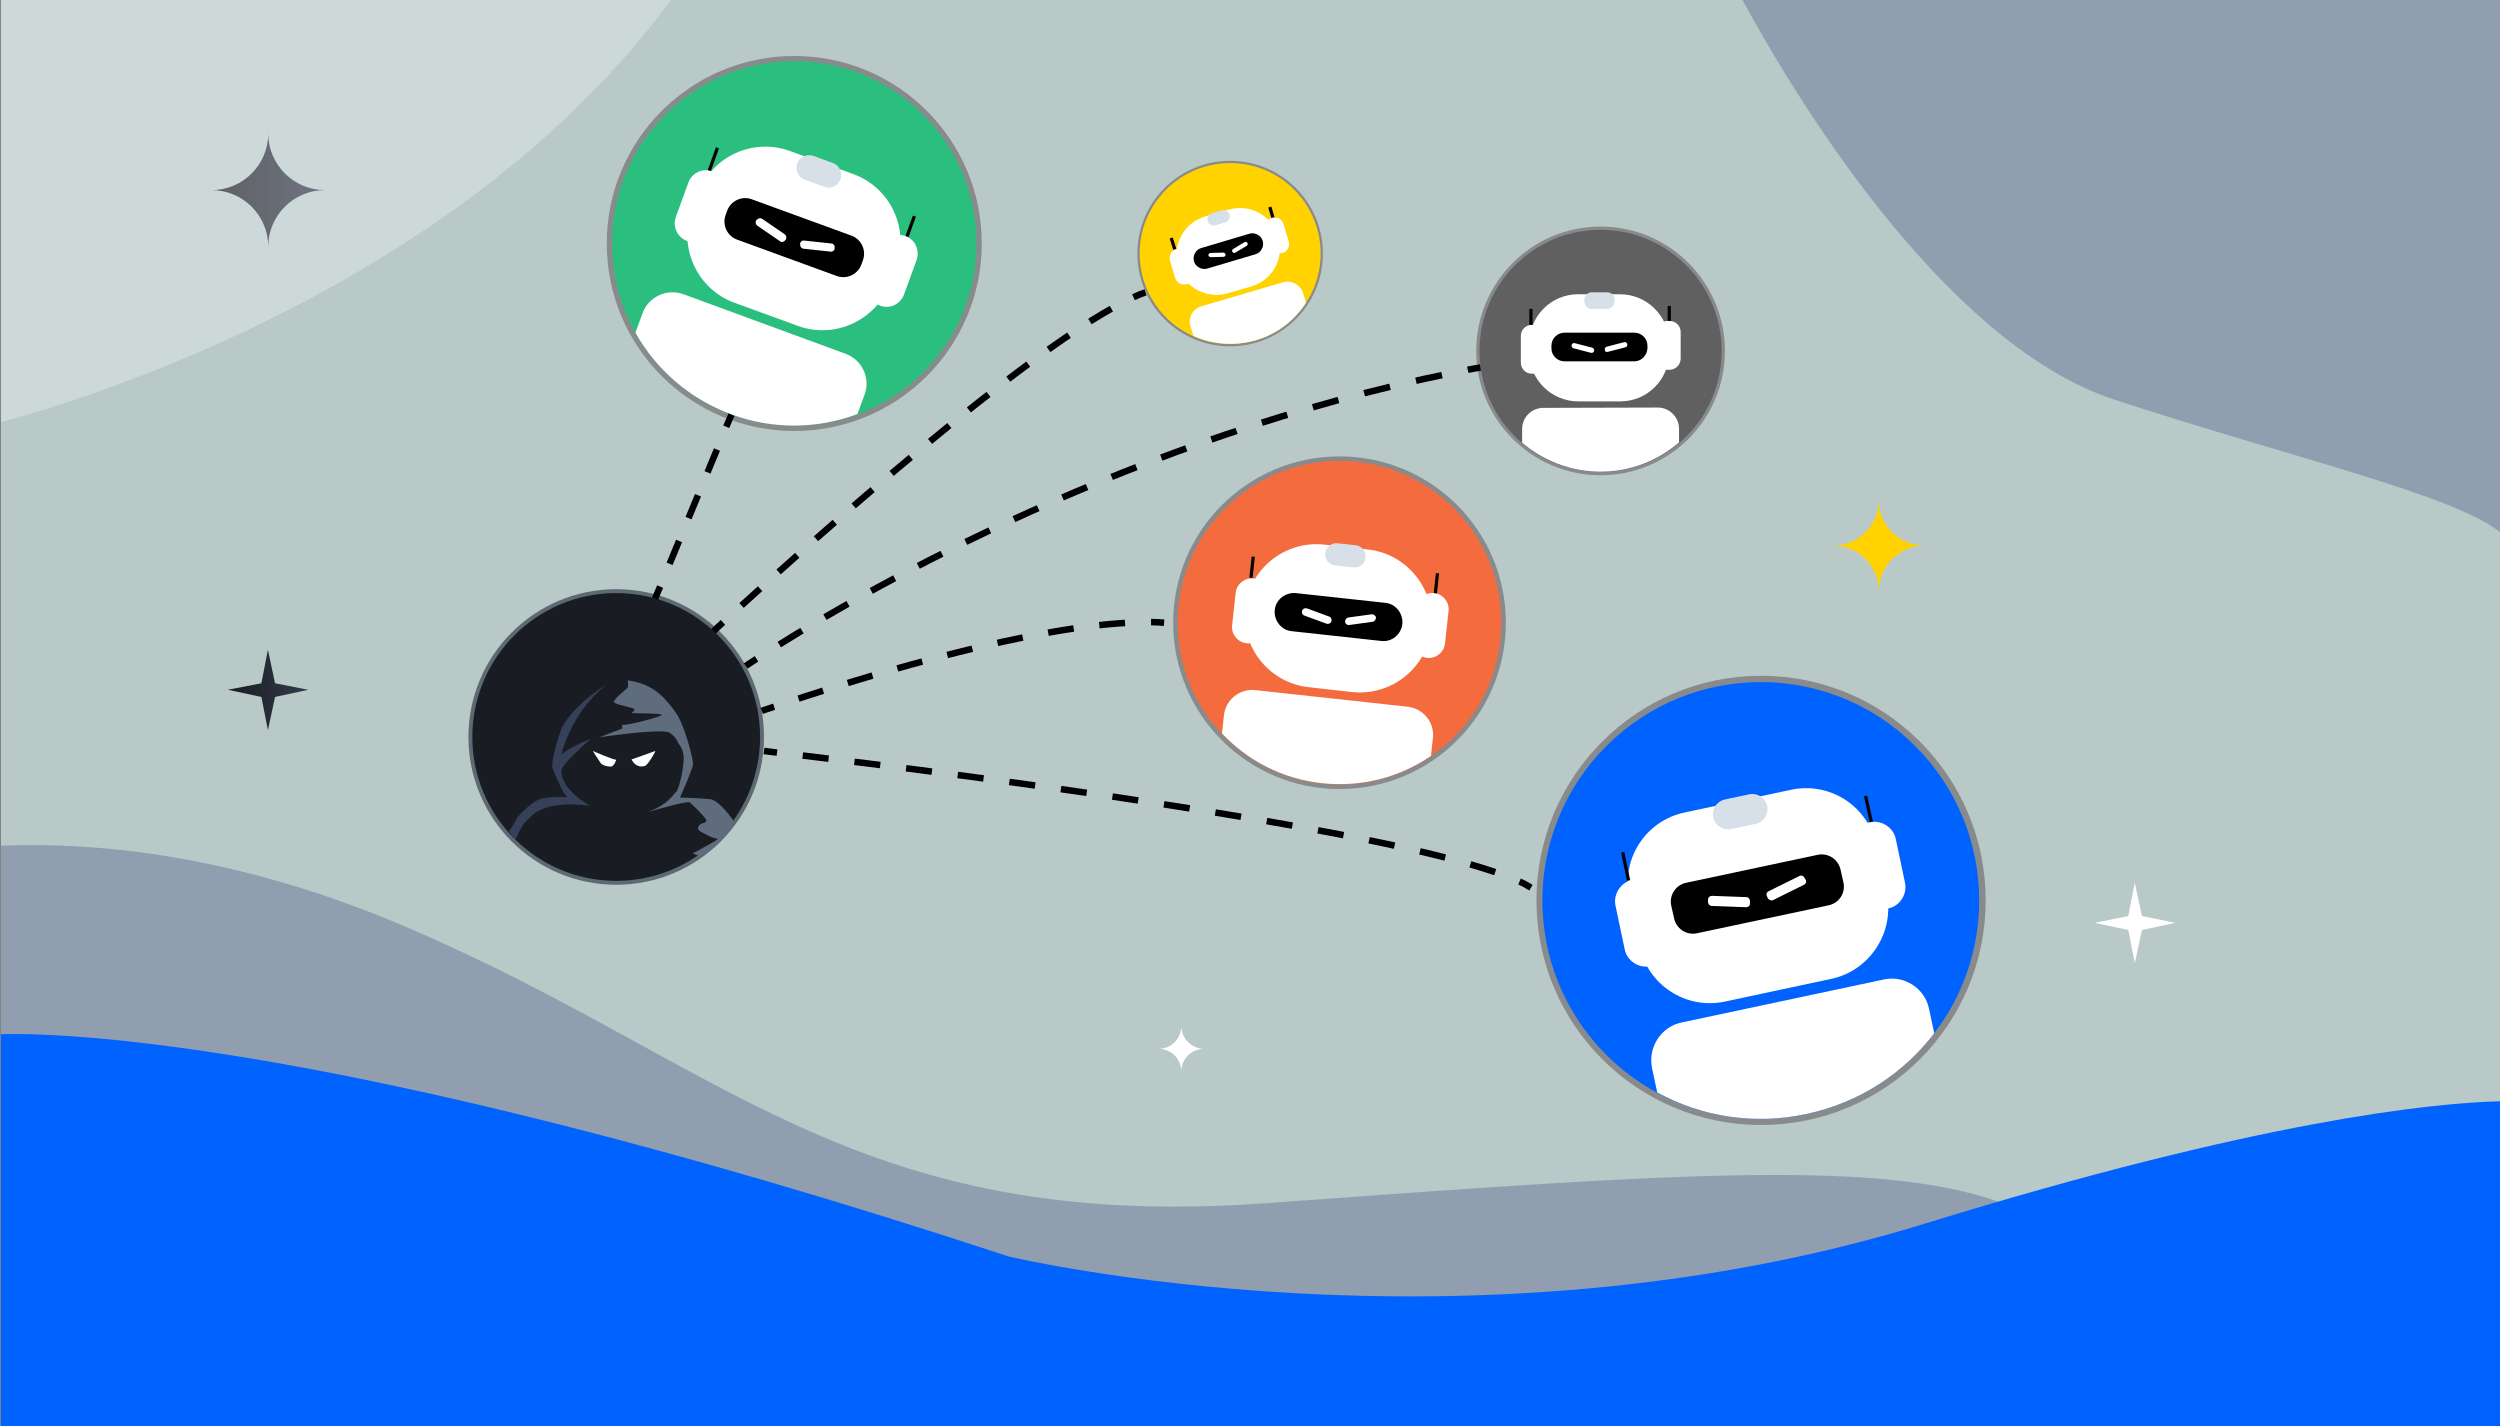 <svg xmlns="http://www.w3.org/2000/svg" x="0px" y="0px"
	 viewBox="0 0 768 438.2" style="enable-background:new 0 0 768 438.2;" xml:space="preserve">
<rect x="0" y="0" width="768" height="438.2" fill="#808080" stroke="none"/>
<style type="text/css">
	.st0{fill:#B8C9C8;}
	.st1{fill:url(#SVGID_1_);}
	.st2{fill:#FFFFFF;}
	.st3{fill:#FFD200;}
	.st4{fill:url(#SVGID_00000087390674246558202540000004704794673928694946_);}
	.st5{fill:#5D6973;}
	.st6{fill:#191C23;}
	.st7{fill:#364058;}
	.st8{fill:#5E6C7E;}
	.st9{fill:#888A8C;}
	.st10{fill:#F46C3D;}
	.st11{fill:none;stroke:#020202;stroke-miterlimit:10;}
	.st12{fill:#D7E0E8;}
	.st13{fill:#606060;}
	.st14{fill:#0062FF;}
	.st15{fill:#2BBF7F;}
	.st16{fill:none;stroke:#000000;stroke-width:2;stroke-miterlimit:10;}
	.st17{fill:none;stroke:#000000;stroke-width:2;stroke-miterlimit:10;stroke-dasharray:7.6,7.6;}
	.st18{fill:none;stroke:#000000;stroke-width:2;stroke-miterlimit:10;stroke-dasharray:7.678,7.678;}
	.st19{fill:none;stroke:#000000;stroke-width:2;stroke-miterlimit:10;stroke-dasharray:8.178,8.178;}
	.st20{fill:none;stroke:#000000;stroke-width:2;stroke-miterlimit:10;stroke-dasharray:7.938,7.938;}
	.st21{fill:none;stroke:#000000;stroke-width:2;stroke-miterlimit:10;stroke-dasharray:7.998,7.998;}
	.st22{fill:#909EB0;}
	.st23{opacity:0.3;fill:#FFFFFF;enable-background:new    ;}
</style>
<rect x="0.3" class="st0" width="768" height="438.3"/>
<linearGradient id="SVGID_1_" gradientUnits="userSpaceOnUse" x1="65" y1="1338.4" x2="99.8" y2="1338.4" gradientTransform="matrix(1 0 0 1 0 -1280)">
	<stop  offset="3.026530e-02" style="stop-color:#1B1C23"/>
	<stop  offset="1" style="stop-color:#313B4B"/>
</linearGradient>
<path class="st1" d="M99.8,58.4c-9.6,0-17.4,7.8-17.4,17.4c0-9.6-7.8-17.4-17.4-17.4c9.6,0,17.4-7.8,17.4-17.4
	C82.4,50.6,90.3,58.4,99.8,58.4z"/>
<polygon class="st2" points="658,281.4 655.8,271.2 653.8,281.4 643.5,283.5 653.8,285.7 655.8,295.9 658,285.7 668.2,283.5 "/>
<path class="st3" d="M591.2,167.6c-7.7,0-14,6.3-14,14c0-7.7-6.3-14-14-14c7.7,0,14-6.3,14-14C577.1,161.4,583.5,167.6,591.2,167.6z
	"/>
<path class="st2" d="M369.9,322.2c-3.9,0-7,3.1-7,7c0-3.9-3.1-7-7-7c3.9,0,7-3.1,7-7C362.9,319,366.1,322.2,369.9,322.2z"/>
<linearGradient id="SVGID_00000126298137263658653970000009860694940076826801_" gradientUnits="userSpaceOnUse" x1="70.114" y1="1491.95" x2="94.814" y2="1491.95" gradientTransform="matrix(1 0 0 1 0 -1280)">
	<stop  offset="3.026530e-02" style="stop-color:#1B1C23"/>
	<stop  offset="1" style="stop-color:#313B4B"/>
</linearGradient>
<polygon style="fill:url(#SVGID_00000126298137263658653970000009860694940076826801_);" points="84.5,209.9 82.3,199.6 80.3,209.9 
	70,211.9 80.3,214.1 82.3,224.3 84.5,214.1 94.7,211.9 "/>
<circle class="st5" cx="189.3" cy="226.4" r="45.4"/>
<circle class="st6" cx="189.3" cy="226.4" r="44.2"/>
<path class="st7" d="M186.4,210.2c0,0-9.9,5.9-13.9,13.5c0,0-3.6,10.4-2.7,12.5s3,7.5,4.5,8.7c0,0-6.1-0.4-8.7,0.7
	c-2.7,1.1-6.7,5.2-7.2,6.4c-0.4,1.2-2.1,3.4-2.1,3.4l2,2.6c0,0,1.9-4.5,3.5-5.9c1.6-1.3,4.2-6.4,19.4-4.6c0,0-9.2-5-8.7-11
	c0.6-2.4,9.1-9.6,9.1-9.6s-6.6,2.5-9.2,5C174.3,224.9,178.5,216.5,186.4,210.2z"/>
<path class="st8" d="M184.1,226.5c0,0,19.3-2.9,21.6-1.4s2.4,2.9,2.8,3.4s1.3,1.7,1.5,3.7c0.3,2-1.1,10-2.4,11.2
	c-1.3,1.2-2.3,3.6-8.4,6c0,0,12-3.5,12.7-2.9c0.8,0.6,5.2,5,5.1,5.5s-0.4,0.8-1.1,0.9c-0.8,0.1-2.3,1.5-0.9,2.4c1.4,0.9,5,2.8,6,2.3
	s-8.2,4.6-8.2,4.6s1.9,0.8,2.1,0.7c0.1,0,5.8-1.8,10.7-10.4c0,0-4.5-6.7-7.5-7s-9.2-0.5-9.2-0.5s3.9-8.7,4-10.2s-2.6-12.3-5.5-16.2
	c-2.9-3.8-6.3-8.5-14.6-9.6c0,0,0.4,1.9-0.1,2.4s-4.9,3.8-3.9,4.5c0.9,0.7,6,1.5,6.1,2s-1.1,1.2-0.7,1.2c0.4,0,9.1,0,9.1,0.5
	s-9.9,3.2-12.2,3.1l0.1,1.1L184.1,226.5z"/>
<path class="st2" d="M182.1,230.7c0,0,6.2,2.7,7.2,2.7c0,0-0.6,2.1-1.7,2.1s-2.5-0.4-3-1C184.1,233.8,182.1,230.7,182.1,230.7z"/>
<path class="st2" d="M194,233.3c0,0,6.9-2.4,7.3-2.6c0.3-0.2-2.2,4.3-3.2,4.6S195.2,235.7,194,233.3z"/>
<circle class="st9" cx="411.5" cy="191.3" r="51.1"/>
<circle class="st10" cx="411.5" cy="191.3" r="49.7"/>
<path class="st2" d="M382.9,197.6L382.9,197.6c-2.7-0.3-4.7-2.8-4.4-5.5l1.1-10c0.3-2.7,2.8-4.7,5.5-4.4l0,0
	c2.7,0.3,4.7,2.8,4.4,5.5l-1.1,10C388.2,195.9,385.7,197.9,382.9,197.6z"/>
<line class="st11" x1="440.9" y1="182.6" x2="441.6" y2="176.1"/>
<path class="st2" d="M438.4,202.1L438.4,202.1c-2.7-0.3-4.7-2.8-4.4-5.5l1.1-10c0.3-2.7,2.8-4.7,5.5-4.4l0,0
	c2.7,0.3,4.7,2.8,4.4,5.5l-1.1,10C443.6,200.4,441.1,202.4,438.4,202.1z"/>
<path class="st2" d="M415.4,212.6l-13.4-1.5c-12-1.3-20.8-12.2-19.5-24.3l0,0c1.3-12,12.2-20.8,24.3-19.5l13.4,1.5
	c12,1.3,20.8,12.2,19.5,24.3l0,0C438.4,205.1,427.5,213.9,415.4,212.6z"/>
<path d="M424.3,196.9l-27.5-3c-3.2-0.3-5.5-3.3-5.2-6.5l0,0c0.3-3.2,3.3-5.5,6.5-5.2l27.5,3c3.2,0.3,5.5,3.3,5.2,6.5l0,0
	C430.4,195,427.5,197.3,424.3,196.9z"/>
<path class="st2" d="M407.5,191.6l-6.8-2.5c-0.6-0.2-0.9-0.9-0.7-1.5l0,0c0.2-0.6,0.9-0.9,1.5-0.7l6.8,2.5c0.6,0.2,0.9,0.9,0.7,1.5
	l0,0C408.8,191.5,408.1,191.8,407.5,191.6z"/>
<path class="st2" d="M414.5,192l7.2-1c0.6-0.1,1-0.7,1-1.3l0,0c-0.1-0.6-0.7-1-1.3-1l-7.2,1c-0.6,0.1-1,0.7-1,1.3l0,0
	C413.3,191.6,413.8,192.1,414.5,192z"/>
<path class="st12" d="M415.7,174.3l-5.6-0.6c-1.9-0.2-3.2-1.9-3-3.8l0,0c0.2-1.9,1.9-3.2,3.8-3l5.6,0.6c1.9,0.2,3.2,1.9,3,3.8l0,0
	C419.3,173.2,417.6,174.5,415.7,174.3z"/>
<line class="st11" x1="384.3" y1="177.5" x2="385" y2="171"/>
<path class="st2" d="M432.4,217.1l-46.8-5.1c-4.8-0.5-9.1,3-9.6,7.7l-0.6,5.6c7.8,8.3,18.5,14,30.8,15.3s23.9-1.9,33.4-8.4l0.6-5.6
	C440.7,221.9,437.2,217.6,432.4,217.1z"/>
<circle class="st9" cx="491.7" cy="107.8" r="38.2"/>
<circle class="st13" cx="491.7" cy="107.8" r="37.2"/>
<path class="st2" d="M471.3,114.8h-0.7c-1.9,0-3.4-1.5-3.4-3.4v-8.2c0-1.9,1.5-3.4,3.4-3.4h0.7c1.9,0,3.4,1.5,3.4,3.4v8.2
	C474.7,113.3,473.2,114.8,471.3,114.8z"/>
<line class="st11" x1="512.8" y1="98.9" x2="512.8" y2="94"/>
<path class="st2" d="M512.9,113.6h-0.7c-1.9,0-3.4-1.5-3.4-3.4V102c0-1.9,1.5-3.4,3.4-3.4h0.7c1.9,0,3.4,1.5,3.4,3.4v8.2
	C516.3,112.1,514.7,113.6,512.9,113.6z"/>
<path class="st2" d="M497.8,123.3h-13c-8.2,0-15-6.7-15-14.9v-3c0-8.2,6.7-15,14.9-15h13c8.2,0,15,6.7,15,14.9v3
	C512.8,116.5,506.1,123.3,497.8,123.3z"/>
<path d="M502.1,111h-21.5c-2.2,0-4-1.8-4-4v-0.8c0-2.2,1.8-4,4-4h21.5c2.2,0,4,1.8,4,4v0.8C506,109.2,504.2,111,502.1,111z"/>
<path class="st2" d="M488.8,108.4l-5.4-1.4c-0.4-0.1-0.7-0.5-0.6-0.9V106c0.1-0.4,0.5-0.7,0.9-0.6l5.4,1.4c0.4,0.1,0.7,0.5,0.6,0.9
	v0.1C489.6,108.2,489.2,108.5,488.8,108.4z"/>
<path class="st2" d="M493.9,108.1l5.4-1.4c0.4-0.1,0.7-0.5,0.6-0.9v-0.1c-0.1-0.4-0.5-0.7-0.9-0.6l-5.4,1.4
	c-0.4,0.1-0.7,0.5-0.6,0.9v0.1C493,108,493.4,108.2,493.9,108.1z"/>
<path class="st12" d="M493.7,94.9H489c-1.3,0-2.3-1-2.3-2.3v-0.5c0-1.3,1-2.3,2.3-2.3h4.7c1.3,0,2.3,1,2.3,2.3v0.5
	C496,93.8,494.9,94.9,493.7,94.9z"/>
<line class="st11" x1="470.3" y1="99.8" x2="470.3" y2="94.9"/>
<path class="st2" d="M509.3,125.2l-35.2,0.1c-3.6,0-6.5,2.9-6.5,6.5v4.2c6.5,5.5,14.9,8.9,24.1,8.9s17.6-3.4,24.1-9v-4.2
	C515.8,128.2,512.9,125.2,509.3,125.2z"/>
<circle class="st9" cx="377.9" cy="77.9" r="28.5"/>
<circle class="st3" cx="377.9" cy="77.9" r="27.8"/>
<path class="st2" d="M364.5,87.3L364.5,87.3c-1.5,0.4-3-0.4-3.5-1.9l-1.6-5.4c-0.4-1.5,0.4-3,1.9-3.5l0,0c1.5-0.4,3,0.4,3.5,1.9
	l1.6,5.4C366.8,85.3,366,86.9,364.5,87.3z"/>
<line class="st11" x1="391.1" y1="67.1" x2="390.1" y2="63.6"/>
<path class="st2" d="M394,77.7L394,77.7c-1.5,0.4-3-0.4-3.5-1.9l-1.6-5.4c-0.4-1.5,0.4-3,1.9-3.5l0,0c1.5-0.4,3,0.4,3.5,1.9l1.6,5.4
	C396.3,75.7,395.5,77.3,394,77.7z"/>
<path class="st2" d="M384.4,88l-7.2,2.1c-6.5,1.9-13.4-1.8-15.3-8.3l0,0c-1.9-6.5,1.8-13.4,8.3-15.3l7.2-2.1
	c6.5-1.9,13.4,1.8,15.3,8.3l0,0C394.7,79.3,390.9,86.1,384.4,88z"/>
<path d="M385.7,78.1l-14.8,4.4c-1.7,0.5-3.6-0.5-4.1-2.2l0,0c-0.5-1.7,0.5-3.6,2.2-4.1l14.8-4.4c1.7-0.5,3.6,0.5,4.1,2.2l0,0
	C388.4,75.7,387.4,77.6,385.7,78.1z"/>
<path class="st2" d="M375.9,78.9l-4,0.1c-0.3,0-0.6-0.3-0.7-0.6l0,0c0-0.3,0.3-0.6,0.6-0.7l4-0.1c0.3,0,0.6,0.3,0.7,0.6l0,0
	C376.5,78.6,376.2,78.9,375.9,78.9z"/>
<path class="st2" d="M379.5,77.6l3.5-2.1c0.3-0.2,0.4-0.6,0.2-0.9l0,0c-0.2-0.3-0.6-0.4-0.9-0.2l-3.5,2.1c-0.3,0.2-0.4,0.6-0.2,0.9
	l0,0C378.8,77.7,379.2,77.8,379.5,77.6z"/>
<path class="st12" d="M376.4,68.3l-3,0.9c-1,0.3-2.1-0.3-2.4-1.3l0,0c-0.3-1,0.3-2.1,1.3-2.4l3-0.9c1-0.3,2.1,0.3,2.4,1.3l0,0
	C378,66.9,377.4,68,376.4,68.3z"/>
<line class="st11" x1="360.9" y1="76.6" x2="359.8" y2="73.1"/>
<path class="st2" d="M394.2,86.7L369,94.1c-2.6,0.8-4.1,3.5-3.3,6.1l0.9,3c5.8,2.6,12.6,3.2,19.2,1.3c6.6-1.9,11.9-6.1,15.4-11.5
	l-0.9-3C399.4,87.4,396.7,86,394.2,86.7z"/>
<circle class="st9" cx="541" cy="276.6" r="69"/>
<ellipse transform="matrix(0.707 -0.707 0.707 0.707 -37.13 463.559)" class="st14" cx="541" cy="276.6" rx="67.1" ry="67.1"/>
<path class="st2" d="M507.1,296.8L507.1,296.8c-3.6,0.8-7.3-1.6-8-5.2l-2.8-13.3c-0.8-3.6,1.6-7.3,5.2-8l0,0c3.6-0.8,7.3,1.6,8,5.2
	l2.8,13.3C513.1,292.4,510.7,296,507.1,296.8z"/>
<line class="st11" x1="575" y1="253.1" x2="573.1" y2="244.5"/>
<path class="st2" d="M580,279.1L580,279.1c-3.6,0.8-7.3-1.6-8-5.2l-2.8-13.3c-0.8-3.6,1.6-7.3,5.2-8l0,0c3.6-0.8,7.3,1.6,8,5.2
	l2.8,13.3C586,274.7,583.6,278.4,580,279.1z"/>
<path class="st2" d="M562.6,300.7l-32.8,7c-11.9,2.5-23.6-5.1-26.1-17l-3.2-15c-2.5-11.9,5.1-23.6,17-26.1l32.8-7
	c11.9-2.5,23.6,5.1,26.1,17l3.2,15C582.1,286.4,574.4,298.2,562.6,300.7z"/>
<path d="M561.8,278.1l-40.5,8.6c-3.2,0.7-6.3-1.4-7-4.5l-0.9-4c-0.7-3.2,1.4-6.3,4.5-7l40.5-8.6c3.2-0.7,6.3,1.4,7,4.5l0.9,4
	C567,274.3,565,277.4,561.8,278.1z"/>
<path class="st2" d="M536.4,278.7l-10.6-0.4c-0.6,0-1.1-0.6-1.1-1.2v-0.8c0-0.6,0.6-1.1,1.2-1.1l10.6,0.4c0.6,0,1.1,0.6,1.1,1.2v0.8
	C537.6,278.3,537,278.7,536.4,278.7z"/>
<path class="st2" d="M544.7,276.5l9.5-4.7c0.6-0.3,0.8-1,0.5-1.5l-0.4-0.7c-0.3-0.6-1-0.8-1.5-0.5l-9.5,4.7c-0.6,0.3-0.8,1-0.5,1.5
	l0.3,0.7C543.5,276.5,544.2,276.8,544.7,276.5z"/>
<path class="st12" d="M539.3,253.1l-7.5,1.6c-2.5,0.5-5-1.1-5.5-3.6l0,0c-0.5-2.5,1.1-5,3.6-5.5l7.5-1.6c2.5-0.5,5,1.1,5.5,3.6l0,0
	C543.4,250.1,541.8,252.6,539.3,253.1z"/>
<line class="st11" x1="500.3" y1="270.5" x2="498.5" y2="261.8"/>
<path class="st2" d="M578.7,300.9l-62.1,13.2c-6.3,1.3-10.4,7.6-9.1,14l1.6,7.5c13.5,7.4,29.7,10.1,45.9,6.6
	c16.3-3.5,29.9-12.6,39.2-24.8l-1.6-7.5C591.3,303.6,585,299.5,578.7,300.9z"/>
<circle class="st9" cx="244" cy="74.8" r="57.6"/>
<circle class="st15" cx="244" cy="74.8" r="56"/>
<path class="st2" d="M211,74L211,74c-2.9-1.1-4.4-4.3-3.4-7.3l3.9-10.7c1.1-2.9,4.3-4.4,7.3-3.4l0,0c2.9,1.1,4.4,4.3,3.4,7.3
	l-3.9,10.7C217.2,73.5,213.9,75.1,211,74z"/>
<line class="st11" x1="278.4" y1="73.3" x2="280.9" y2="66.4"/>
<path class="st2" d="M270.4,93.9L270.4,93.9c-2.9-1.1-4.4-4.3-3.4-7.3l3.9-10.7c1.1-2.9,4.3-4.4,7.3-3.4l0,0
	c2.9,1.1,4.4,4.3,3.4,7.3l-3.9,10.7C276.6,93.5,273.3,95,270.4,93.9z"/>
<path class="st2" d="M245.1,100.1L225.6,93c-11.4-4.2-17.3-16.9-13.1-28.3l1.9-5.2c4.2-11.4,16.9-17.3,28.3-13.1l19.5,7.1
	c11.4,4.2,17.3,16.9,13.1,28.3l-1.9,5.2C269.2,98.4,256.4,104.3,245.1,100.1z"/>
<path d="M257.1,84.8l-30.7-11.2c-3-1.1-4.6-4.5-3.5-7.5l0.5-1.4c1.1-3,4.5-4.6,7.5-3.5l30.7,11.2c3,1.1,4.6,4.5,3.5,7.5l-0.5,1.4
	C263.5,84.3,260.1,85.9,257.1,84.8z"/>
<path class="st2" d="M239.6,74.1l-7-4.8c-0.5-0.4-0.6-1.1-0.3-1.6l0.2-0.2c0.4-0.5,1.1-0.6,1.6-0.3l7,4.8c0.5,0.4,0.6,1.1,0.3,1.6
	l-0.2,0.2C240.8,74.4,240.1,74.5,239.6,74.1z"/>
<path class="st2" d="M246.8,76.4l8.4,0.9c0.6,0.1,1.2-0.4,1.2-1V76c0.1-0.6-0.4-1.2-1-1.2l-8.4-0.9c-0.6-0.1-1.2,0.4-1.2,1v0.3
	C245.8,75.8,246.2,76.3,246.8,76.4z"/>
<path class="st12" d="M253.2,57.4l-6-2.2c-2-0.7-3-3-2.3-5l0,0c0.7-2,3-3,5-2.3l6,2.2c2,0.7,3,3,2.3,5l0,0
	C257.4,57.1,255.2,58.2,253.2,57.4z"/>
<line class="st11" x1="217.9" y1="52.4" x2="220.4" y2="45.4"/>
<path class="st2" d="M259.8,108.7L210,90.4c-5.1-1.9-10.8,0.8-12.6,5.8l-2.2,6c6.3,11.2,16.5,20.3,29.5,25.1s26.7,4.4,38.7-0.1
	l2.2-6C267.5,116.2,264.8,110.5,259.8,108.7z"/>
<g>
	<g>
		<line class="st16" x1="201.2" y1="183.9" x2="202.8" y2="180.2"/>
		<line class="st17" x1="205.7" y1="173.2" x2="221.7" y2="134.6"/>
		<line class="st16" x1="223.1" y1="131.1" x2="224.7" y2="127.4"/>
	</g>
</g>
<g>
	<g>
		<path class="st16" d="M219.2,193.9c0,0,1-1,2.9-2.7"/>
		<path class="st18" d="M227.8,186c22.9-20.9,85.7-76.9,117-93"/>
		<path class="st16" d="M348.2,91.3c1.3-0.6,2.5-1.1,3.7-1.5"/>
	</g>
</g>
<g>
	<g>
		<path class="st16" d="M229.1,204.6c0,0,1.1-0.8,3.3-2.2"/>
		<path class="st19" d="M239.4,198c27.7-17.3,109-63.8,207.6-83.6"/>
		<path class="st16" d="M450.9,113.6c1.3-0.3,2.6-0.5,3.9-0.7"/>
	</g>
</g>
<g>
	<g>
		<path class="st16" d="M234,218.4c0,0,1.3-0.5,3.8-1.3"/>
		<path class="st20" d="M245.3,214.6c22.3-7.3,72.6-22.6,104.3-23.4"/>
		<path class="st16" d="M353.6,191.1c1.4,0,2.7,0.1,4,0.2"/>
	</g>
</g>
<g>
	<g>
		<path class="st16" d="M234.7,230.7c0,0,1.4,0.2,4,0.5"/>
		<path class="st21" d="M246.6,232.1c41.2,4.9,177.5,21.9,216.5,37.2"/>
		<path class="st16" d="M466.8,270.8c1.4,0.6,2.5,1.3,3.5,1.9"/>
	</g>
</g>
<path class="st22" d="M618,370.7c-37-15.1-101.4-10.4-228.8-1.1c-127.3,9.3-167.3-43.6-265.3-85.2c-51.2-21.8-94.2-25.8-123.6-24.6
	v175.3c4.3,1,8.7,2.1,13.3,3.1h572.6C615.2,420.1,645.8,382.1,618,370.7z"/>
<path class="st14" d="M768.3,338.3c-21.2,0.5-74.2,5.9-177,37.6C450.2,419.4,309.9,386,309.9,386C94.7,315.2,8.4,317.5,0.3,317.7
	v120.6h768V338.3z"/>
<path class="st22" d="M649.6,122.8c54.8,17.9,104.6,29.3,118.7,40.9V0h-233C548.7,24.8,595.6,105.1,649.6,122.8z"/>
<path class="st23" d="M206.1,0H0.3v129.7C25.8,122.8,141.3,88,206.1,0z"/>
</svg>
